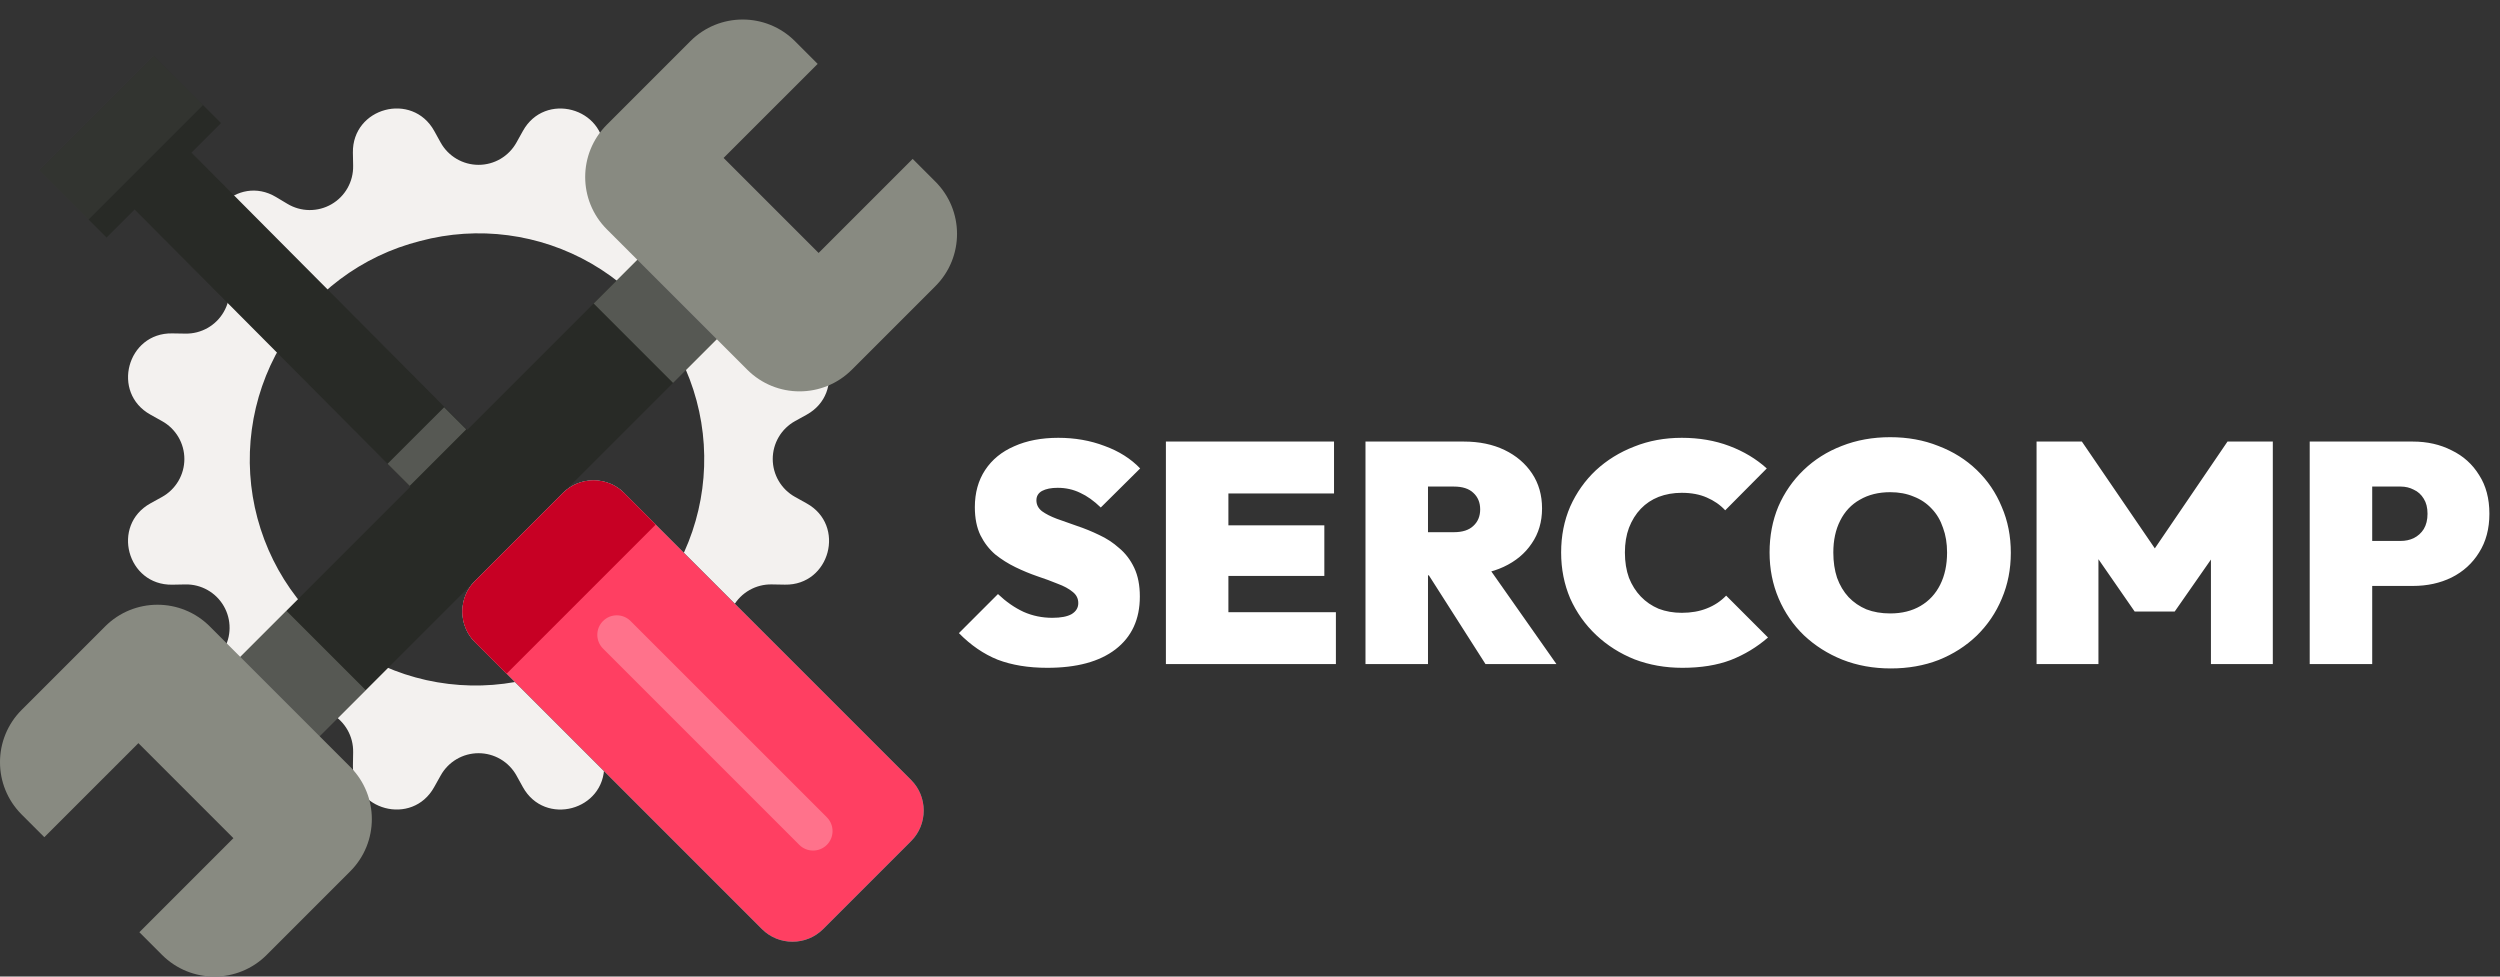 <svg width="128" height="50" viewBox="0 0 128 50" fill="none" xmlns="http://www.w3.org/2000/svg">
<rect x="0" y="0" width="128" height="50" fill="#333333" stroke="none"/>
<path d="M53.624 34.192C52.653 34.192 51.805 34.053 51.08 33.776C50.365 33.488 49.704 33.035 49.096 32.416L51.096 30.416C51.512 30.811 51.949 31.115 52.408 31.328C52.867 31.531 53.357 31.632 53.88 31.632C54.317 31.632 54.648 31.568 54.872 31.44C55.096 31.301 55.208 31.115 55.208 30.88C55.208 30.645 55.112 30.453 54.92 30.304C54.728 30.144 54.472 30.005 54.152 29.888C53.843 29.76 53.496 29.632 53.112 29.504C52.739 29.376 52.365 29.221 51.992 29.04C51.619 28.859 51.272 28.64 50.952 28.384C50.643 28.117 50.392 27.792 50.2 27.408C50.008 27.013 49.912 26.533 49.912 25.968C49.912 25.232 50.088 24.597 50.44 24.064C50.792 23.531 51.288 23.125 51.928 22.848C52.568 22.56 53.32 22.416 54.184 22.416C55.037 22.416 55.827 22.555 56.552 22.832C57.288 23.099 57.896 23.483 58.376 23.984L56.36 25.984C56.008 25.643 55.656 25.392 55.304 25.232C54.952 25.061 54.568 24.976 54.152 24.976C53.821 24.976 53.555 25.029 53.352 25.136C53.16 25.243 53.064 25.403 53.064 25.616C53.064 25.84 53.16 26.027 53.352 26.176C53.544 26.315 53.795 26.443 54.104 26.56C54.424 26.677 54.771 26.8 55.144 26.928C55.528 27.056 55.907 27.211 56.28 27.392C56.653 27.563 56.995 27.787 57.304 28.064C57.624 28.331 57.88 28.667 58.072 29.072C58.264 29.477 58.36 29.968 58.36 30.544C58.36 31.707 57.944 32.608 57.112 33.248C56.291 33.877 55.128 34.192 53.624 34.192ZM59.694 34V22.608H62.894V34H59.694ZM62.286 34V31.344H68.398V34H62.286ZM62.286 29.488V26.896H67.806V29.488H62.286ZM62.286 25.264V22.608H68.302V25.264H62.286ZM72.505 29.456V27.248H74.441C74.878 27.248 75.209 27.141 75.433 26.928C75.667 26.715 75.785 26.432 75.785 26.08C75.785 25.728 75.667 25.445 75.433 25.232C75.209 25.019 74.878 24.912 74.441 24.912H72.505V22.608H74.953C75.742 22.608 76.435 22.752 77.033 23.04C77.63 23.328 78.099 23.728 78.441 24.24C78.782 24.752 78.953 25.349 78.953 26.032C78.953 26.715 78.777 27.312 78.425 27.824C78.083 28.336 77.603 28.736 76.985 29.024C76.366 29.312 75.635 29.456 74.793 29.456H72.505ZM69.913 34V22.608H73.113V34H69.913ZM76.057 34L72.953 29.136L75.833 28.512L79.689 34H76.057ZM86.138 34.192C85.264 34.192 84.448 34.048 83.691 33.76C82.944 33.461 82.288 33.045 81.722 32.512C81.157 31.979 80.715 31.355 80.394 30.64C80.085 29.915 79.93 29.131 79.93 28.288C79.93 27.435 80.085 26.651 80.394 25.936C80.715 25.221 81.152 24.603 81.707 24.08C82.272 23.557 82.928 23.152 83.674 22.864C84.421 22.565 85.232 22.416 86.106 22.416C86.992 22.416 87.802 22.555 88.538 22.832C89.275 23.109 89.915 23.493 90.459 23.984L88.331 26.128C88.075 25.851 87.76 25.632 87.386 25.472C87.024 25.312 86.597 25.232 86.106 25.232C85.68 25.232 85.285 25.301 84.922 25.44C84.57 25.579 84.266 25.781 84.01 26.048C83.754 26.315 83.552 26.64 83.403 27.024C83.264 27.397 83.195 27.819 83.195 28.288C83.195 28.768 83.264 29.2 83.403 29.584C83.552 29.957 83.754 30.277 84.01 30.544C84.266 30.811 84.57 31.019 84.922 31.168C85.285 31.307 85.68 31.376 86.106 31.376C86.587 31.376 87.013 31.301 87.386 31.152C87.77 31.003 88.101 30.784 88.379 30.496L90.522 32.64C89.957 33.131 89.323 33.515 88.618 33.792C87.915 34.059 87.088 34.192 86.138 34.192ZM96.81 34.224C95.914 34.224 95.088 34.075 94.33 33.776C93.584 33.477 92.928 33.061 92.362 32.528C91.808 31.995 91.376 31.365 91.066 30.64C90.757 29.915 90.602 29.131 90.602 28.288C90.602 27.435 90.752 26.651 91.05 25.936C91.36 25.221 91.792 24.597 92.346 24.064C92.901 23.531 93.552 23.12 94.298 22.832C95.056 22.533 95.882 22.384 96.778 22.384C97.674 22.384 98.496 22.533 99.242 22.832C100 23.12 100.656 23.531 101.21 24.064C101.765 24.597 102.192 25.227 102.49 25.952C102.8 26.667 102.954 27.451 102.954 28.304C102.954 29.147 102.8 29.931 102.49 30.656C102.192 31.371 101.765 32 101.21 32.544C100.656 33.077 100.005 33.493 99.258 33.792C98.512 34.08 97.696 34.224 96.81 34.224ZM96.778 31.408C97.376 31.408 97.893 31.28 98.33 31.024C98.768 30.768 99.104 30.405 99.338 29.936C99.573 29.467 99.69 28.917 99.69 28.288C99.69 27.819 99.621 27.397 99.482 27.024C99.354 26.64 99.162 26.315 98.906 26.048C98.65 25.771 98.341 25.563 97.978 25.424C97.626 25.275 97.226 25.2 96.778 25.2C96.181 25.2 95.664 25.328 95.226 25.584C94.789 25.829 94.453 26.187 94.218 26.656C93.984 27.115 93.866 27.659 93.866 28.288C93.866 28.768 93.93 29.2 94.058 29.584C94.197 29.968 94.394 30.299 94.65 30.576C94.906 30.843 95.21 31.051 95.562 31.2C95.925 31.339 96.33 31.408 96.778 31.408ZM104.272 34V22.608H106.592L110.832 28.816H109.824L114.048 22.608H116.368V34H113.2V27.856L113.664 27.984L111.344 31.312H109.296L106.992 27.984L107.44 27.856V34H104.272ZM120.849 30V27.696H122.913C123.158 27.696 123.382 27.648 123.585 27.552C123.798 27.445 123.969 27.291 124.097 27.088C124.225 26.875 124.289 26.613 124.289 26.304C124.289 25.995 124.225 25.739 124.097 25.536C123.969 25.323 123.798 25.168 123.585 25.072C123.382 24.965 123.158 24.912 122.913 24.912H120.849V22.608H123.537C124.273 22.608 124.934 22.757 125.521 23.056C126.118 23.344 126.587 23.765 126.929 24.32C127.281 24.864 127.457 25.525 127.457 26.304C127.457 27.072 127.281 27.733 126.929 28.288C126.587 28.843 126.118 29.269 125.521 29.568C124.934 29.856 124.273 30 123.537 30H120.849ZM118.257 34V22.608H121.457V34H118.257Z" fill="white"/>
<path d="M22.231 6.701C21.108 4.68 18.033 5.504 18.068 7.817L18.081 8.498C18.087 8.894 17.988 9.285 17.793 9.629C17.598 9.974 17.314 10.26 16.971 10.458C16.628 10.656 16.238 10.758 15.842 10.755C15.445 10.751 15.058 10.642 14.718 10.438L14.134 10.089C12.152 8.899 9.9 11.152 11.089 13.134L11.437 13.72C11.641 14.059 11.75 14.447 11.753 14.843C11.757 15.238 11.654 15.628 11.456 15.97C11.259 16.313 10.973 16.597 10.629 16.792C10.285 16.987 9.895 17.087 9.499 17.081L8.816 17.07C6.508 17.03 5.681 20.107 7.702 21.229L8.296 21.561C8.643 21.753 8.931 22.034 9.133 22.375C9.334 22.717 9.44 23.105 9.44 23.502C9.44 23.898 9.334 24.287 9.133 24.628C8.932 24.969 8.644 25.251 8.298 25.443L7.701 25.773C5.68 26.896 6.504 29.971 8.817 29.936L9.498 29.923C9.894 29.916 10.285 30.016 10.629 30.211C10.974 30.406 11.26 30.69 11.458 31.033C11.656 31.376 11.758 31.766 11.755 32.162C11.751 32.558 11.642 32.946 11.438 33.286L11.089 33.87C9.899 35.852 12.152 38.104 14.134 36.915L14.72 36.566C15.06 36.363 15.447 36.254 15.844 36.25C16.239 36.247 16.629 36.349 16.972 36.547C17.315 36.745 17.599 37.032 17.794 37.376C17.989 37.721 18.088 38.111 18.081 38.507L18.07 39.188C18.03 41.496 21.107 42.323 22.229 40.301L22.561 39.708C22.753 39.361 23.034 39.072 23.375 38.871C23.717 38.67 24.105 38.564 24.502 38.564C24.898 38.564 25.287 38.67 25.628 38.87C25.969 39.071 26.251 39.36 26.443 39.706L26.773 40.303C27.896 42.323 30.971 41.499 30.936 39.187L30.923 38.506C30.916 38.11 31.016 37.719 31.211 37.374C31.406 37.03 31.69 36.744 32.033 36.546C32.376 36.348 32.766 36.245 33.162 36.249C33.558 36.252 33.946 36.362 34.286 36.566L34.87 36.914C36.852 38.104 39.104 35.852 37.915 33.87L37.566 33.284C37.363 32.944 37.254 32.556 37.25 32.16C37.247 31.764 37.35 31.375 37.548 31.032C37.745 30.689 38.032 30.405 38.376 30.21C38.721 30.015 39.111 29.916 39.507 29.922L40.188 29.934C42.496 29.974 43.323 26.896 41.302 25.774L40.708 25.443C40.361 25.251 40.072 24.97 39.871 24.628C39.67 24.287 39.564 23.898 39.564 23.502C39.564 23.106 39.67 22.717 39.87 22.376C40.071 22.034 40.36 21.753 40.706 21.561L41.303 21.231C43.324 20.108 42.499 17.033 40.187 17.068L39.506 17.081C39.11 17.087 38.719 16.988 38.374 16.793C38.03 16.598 37.744 16.314 37.546 15.971C37.348 15.627 37.245 15.238 37.249 14.842C37.252 14.445 37.362 14.057 37.566 13.718L37.915 13.134C39.104 11.152 36.852 8.899 34.87 10.089L34.284 10.437C33.944 10.641 33.557 10.75 33.161 10.753C32.766 10.757 32.376 10.654 32.033 10.456C31.691 10.259 31.407 9.973 31.212 9.629C31.017 9.285 30.917 8.895 30.923 8.499L30.934 7.816C30.974 5.508 27.896 4.681 26.774 6.702L26.443 7.296C26.251 7.643 25.97 7.931 25.628 8.133C25.287 8.334 24.898 8.44 24.502 8.44C24.106 8.44 23.717 8.334 23.376 8.133C23.035 7.932 22.753 7.644 22.561 7.298L22.231 6.701ZM27.492 34.662C26.019 35.079 24.477 35.199 22.957 35.015C21.437 34.832 19.968 34.348 18.637 33.591C17.305 32.835 16.137 31.822 15.201 30.61C14.264 29.399 13.578 28.013 13.182 26.534C12.785 25.055 12.687 23.512 12.892 21.994C13.097 20.477 13.602 19.015 14.377 17.695C15.152 16.374 16.182 15.22 17.407 14.301C18.631 13.382 20.026 12.715 21.511 12.34C24.471 11.547 27.626 11.962 30.28 13.494C32.934 15.027 34.871 17.551 35.664 20.511C36.457 23.471 36.042 26.626 34.51 29.28C32.977 31.934 30.453 33.871 27.493 34.664L27.492 34.662Z" fill="#F3F1EF"/>
<path d="M10.59 35.346L14.654 39.41L38.077 15.987L34.013 11.923L10.59 35.346Z" fill="#282A26"/>
<path d="M7.868 2.856L2.009 8.715L5.456 12.162L6.892 10.725L21.726 25.637L24.637 22.726L9.803 7.814L11.315 6.302L7.868 2.856Z" fill="#282A26"/>
<path opacity="0.3" d="M30.397 15.54L34.46 19.604L38.078 15.986L34.014 11.923L30.397 15.54Z" fill="#C1C4BC"/>
<path opacity="0.3" d="M11.714 34.224L15.777 38.288L18.727 35.338L14.663 31.274L11.714 34.224Z" fill="#C1C4BC"/>
<path d="M46.729 8.136L41.913 12.951L37.048 8.086L41.864 3.271L40.703 2.109C39.224 0.63 36.825 0.63 35.346 2.109L31.071 6.384C29.592 7.863 29.592 10.262 31.071 11.741L38.259 18.928C39.738 20.408 42.136 20.408 43.616 18.928L47.89 14.654C49.37 13.174 49.37 10.776 47.89 9.297L46.729 8.136Z" fill="#888A81"/>
<path d="M2.27 42.864L7.086 38.049L11.951 42.914L7.136 47.73L8.297 48.891C9.776 50.37 12.175 50.37 13.654 48.891L17.928 44.616C19.408 43.137 19.408 40.738 17.928 39.259L10.741 32.072C9.262 30.593 6.863 30.593 5.384 32.072L1.109 36.346C-0.37 37.826 -0.37 40.224 1.109 41.703L2.27 42.864Z" fill="#888A81"/>
<path opacity="0.3" d="M20.977 24.876L23.87 21.983L22.739 20.853L19.846 23.745L20.977 24.876Z" fill="#C1C4BC"/>
<path opacity="0.07" d="M4.534 11.24L10.39 5.384L7.866 2.86L2.01 8.716L4.534 11.24Z" fill="#C1C4BC"/>
<path d="M28.824 25.239L24.317 29.747C23.457 30.607 23.457 32.015 24.317 32.875L39.013 47.571C39.873 48.431 41.281 48.431 42.142 47.571L46.649 43.064C47.509 42.204 47.509 40.796 46.649 39.935L31.953 25.239C31.093 24.379 29.685 24.379 28.824 25.239Z" fill="#00C09D"/>
<path d="M28.824 25.239L24.317 29.747C23.457 30.607 23.457 32.015 24.317 32.875L25.936 34.495L33.572 26.859L31.953 25.239C31.093 24.379 29.685 24.379 28.824 25.239Z" fill="#38FFDB"/>
<path d="M40.924 43.257L30.875 33.207C30.485 32.818 30.485 32.186 30.875 31.797C31.264 31.407 31.895 31.407 32.285 31.797L42.335 41.846C42.724 42.236 42.724 42.867 42.335 43.257C41.945 43.646 41.314 43.646 40.924 43.257Z" fill="#008D74"/>
<path d="M28.824 25.239L24.317 29.747C23.457 30.607 23.457 32.015 24.317 32.875L39.013 47.571C39.873 48.431 41.281 48.431 42.142 47.571L46.649 43.064C47.509 42.204 47.509 40.796 46.649 39.935L31.953 25.239C31.093 24.379 29.685 24.379 28.824 25.239Z" fill="#FF3F62"/>
<path d="M28.824 25.239L24.317 29.747C23.457 30.607 23.457 32.015 24.317 32.875L25.936 34.495L33.572 26.859L31.953 25.239C31.093 24.379 29.685 24.379 28.824 25.239Z" fill="#C70024"/>
<path d="M40.924 43.257L30.875 33.207C30.485 32.818 30.485 32.186 30.875 31.797C31.264 31.407 31.895 31.407 32.285 31.797L42.335 41.846C42.724 42.236 42.724 42.867 42.335 43.257C41.945 43.646 41.314 43.646 40.924 43.257Z" fill="#FF728B"/>
</svg>
